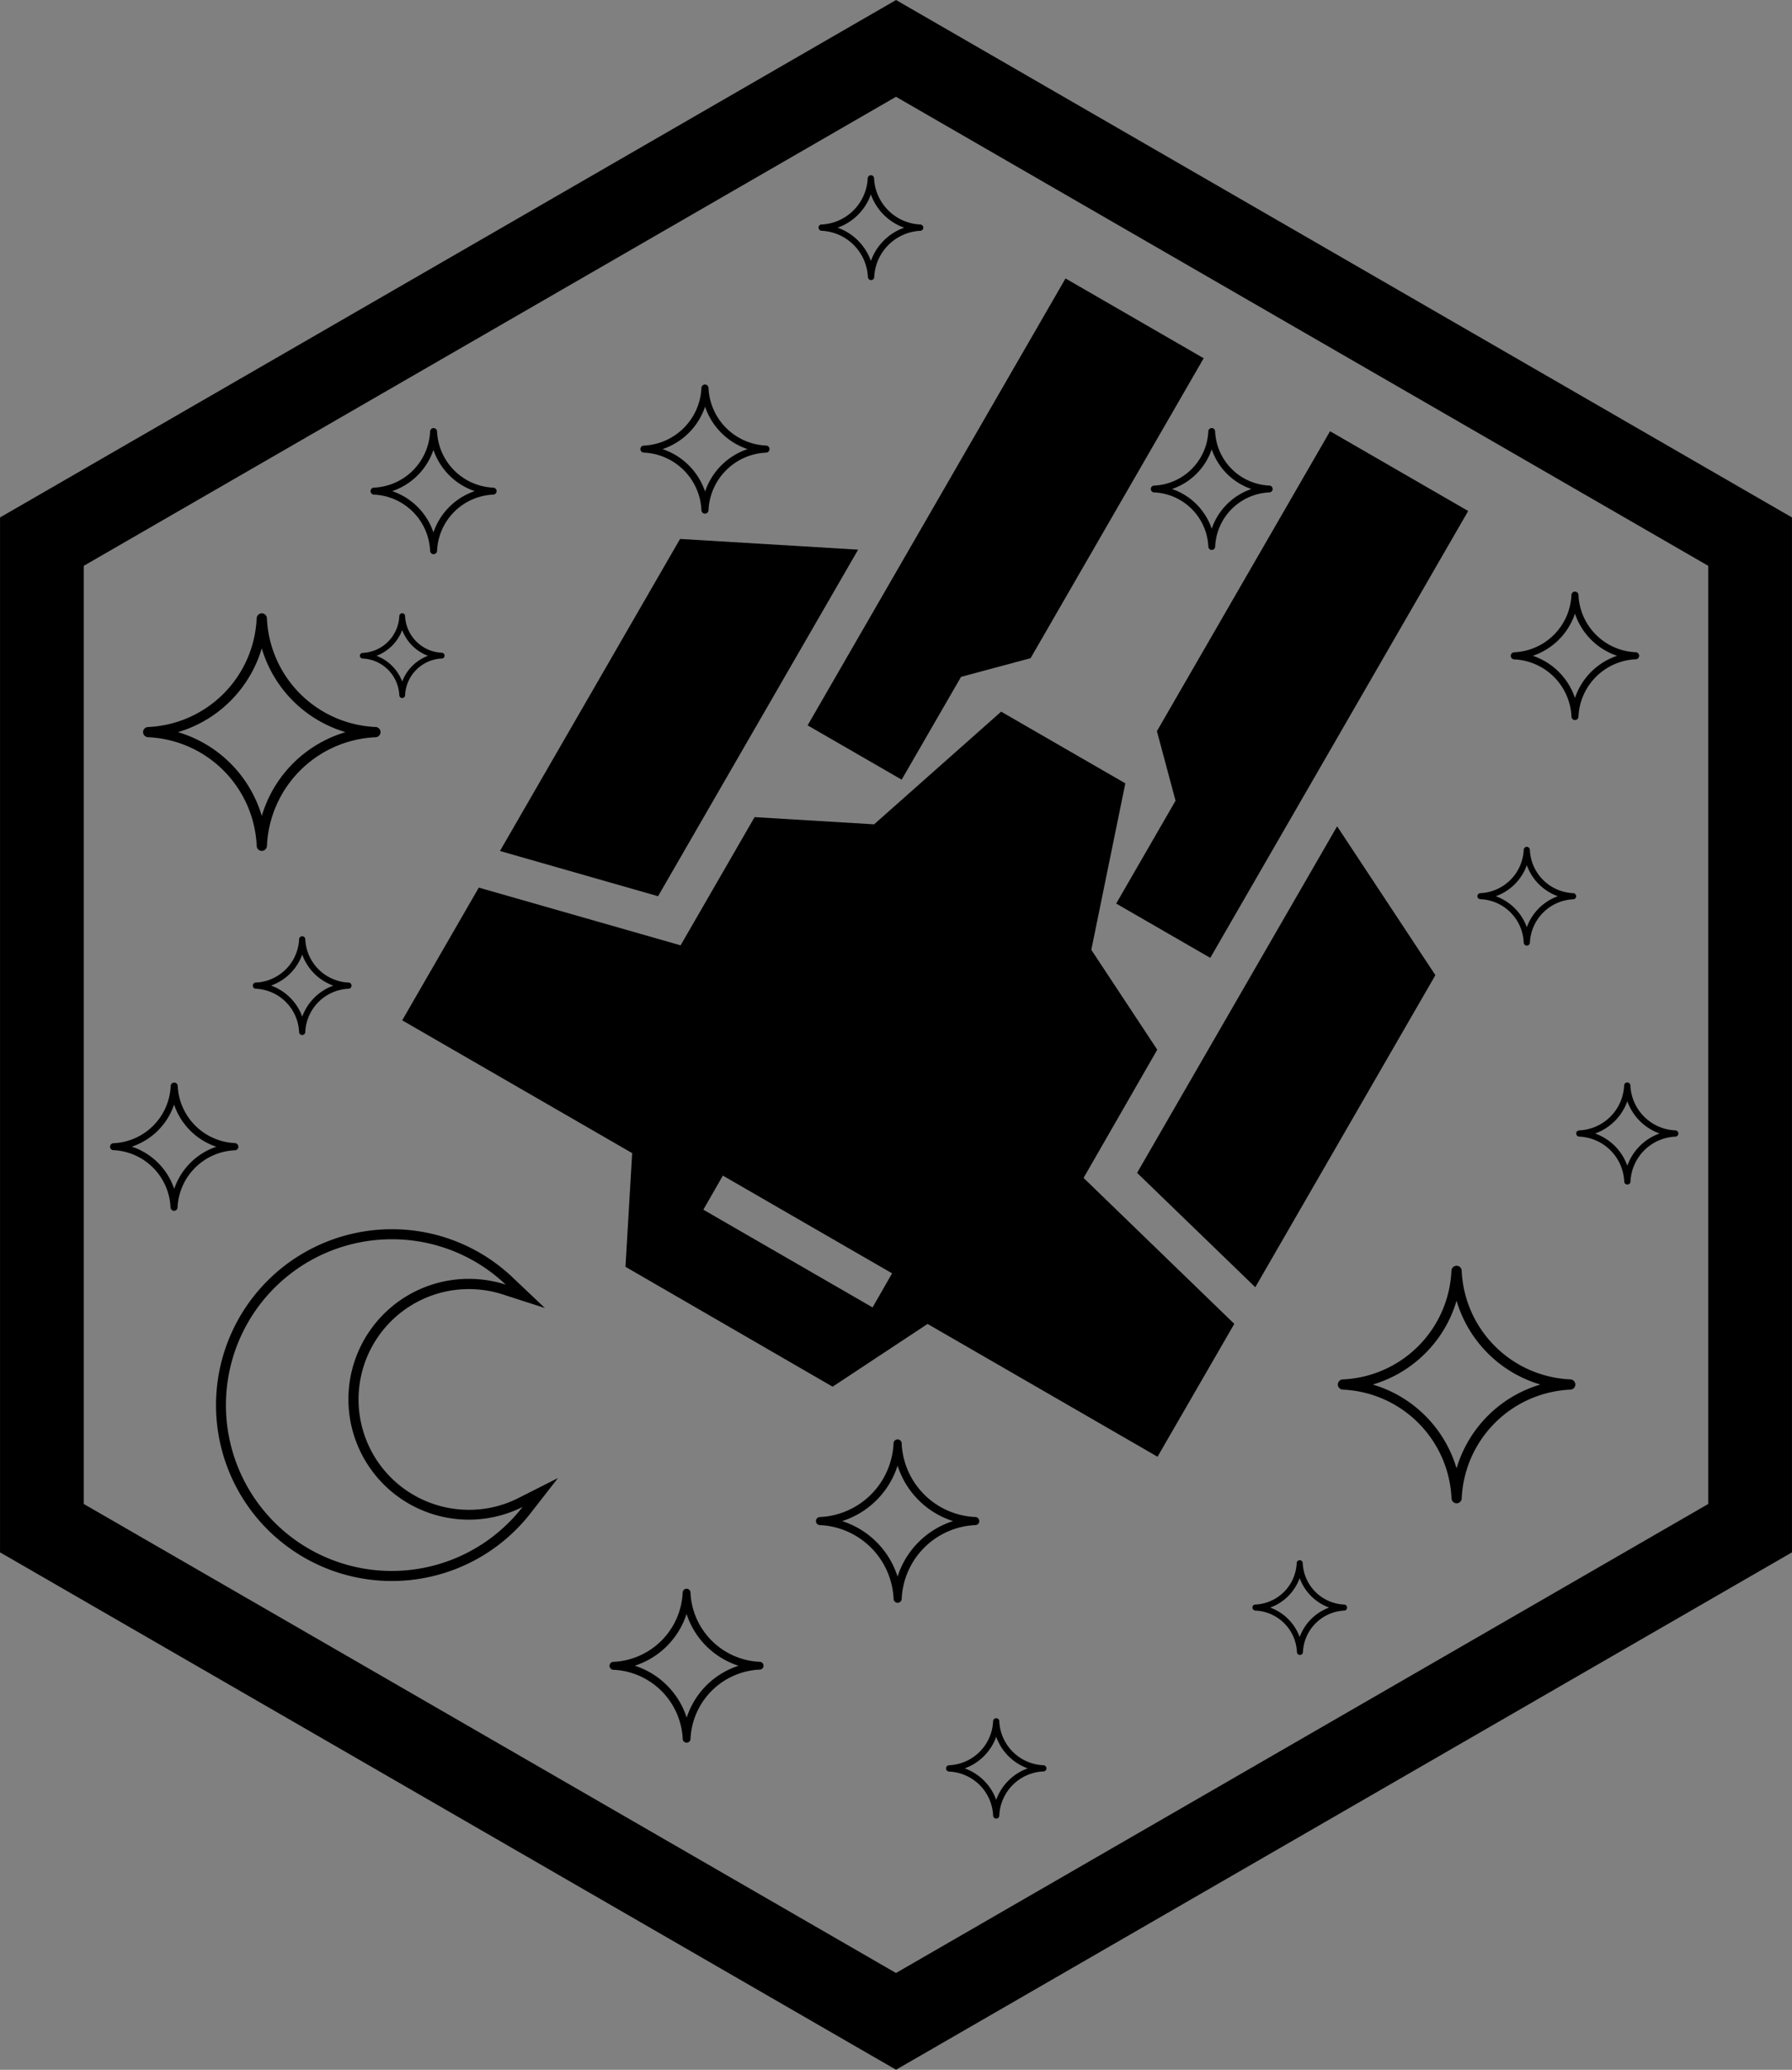 <svg xmlns="http://www.w3.org/2000/svg" viewBox="0 0 535.02 617.78"><rect x="0" y="0" width="535.02" height="617.78" fill="#808080" stroke="none"/><defs><style>.cls-1{stroke:#fff;stroke-width:2px;}.cls-1,.cls-2{stroke-miterlimit:10;}.cls-2{stroke:#000;}</style></defs><g id="Spaceborn"><polygon points="269.2 232.71 286.93 202.02 307.69 196.45 359.37 106.93 318.12 83.11 241.12 216.5 269.2 232.71"/><polygon points="256.2 164.06 203.04 160.86 149.27 254 196.47 267.5 256.2 164.06"/><polygon points="350.97 238.99 333.25 269.69 361.34 285.9 438.34 152.52 397.1 128.71 345.41 218.23 350.97 238.99"/><polygon points="339.49 350.07 374.78 384.2 428.55 291.06 399.21 246.63 339.49 350.07"/><path d="M359,285.42,339.31,255.6l10.16-49.68-37.08-21.4-37.93,33.63L238.78,216l-22.09,38.27-60.25-17.23-22.87,39.61,68.66,39.64-2,33.93L262.07,386l28.35-18.73,68.66,39.64L382,367.25l-45-43.56Zm-85,76.92-50.52-29.17L229.31,323l50.52,29.17Z" transform="translate(-13.49 27.89)"/><path d="M130.5,342a49.33,49.33,0,0,1,34,13.55,35.94,35.94,0,1,0,5,66.36A49.5,49.5,0,1,1,130.5,342m0-3a52.5,52.5,0,1,0,41.41,84.75l8.17-10.48-11.88,6a32.44,32.44,0,0,1-14.69,3.48,32.94,32.94,0,1,1,10.08-64.29l12.59,4.06-9.61-9.1A52.25,52.25,0,0,0,130.5,339Z" transform="translate(-13.49 27.89)"/><path class="cls-1" d="M32,322" transform="translate(-13.49 27.89)"/><g id="Layer_24" data-name="Layer 24"><path class="cls-2" d="M57,189.92h0a1,1,0,0,1,.69-.31,34.49,34.49,0,0,0,32.93-32.93,1,1,0,0,1,.3-.69h0a1,1,0,0,1,1.46,0h0a1,1,0,0,1,.3.68,34.48,34.48,0,0,0,32.92,32.93,1,1,0,0,1,.69.3h0a1,1,0,0,1,0,1.46h0a1,1,0,0,1-.68.3,34.47,34.47,0,0,0-32.92,32.92,1,1,0,0,1-.31.69h0a1,1,0,0,1-1.45,0h0a1,1,0,0,1-.3-.7,34.49,34.49,0,0,0-32.93-32.92,1,1,0,0,1-.69-.31h0A1,1,0,0,1,57,189.92Zm7.71.72a36.57,36.57,0,0,1,26.94,26.94,36.52,36.52,0,0,1,26.93-26.94A36.57,36.57,0,0,1,91.64,163.7,36.58,36.58,0,0,1,64.7,190.64Z" transform="translate(-13.49 27.89)"/><path class="cls-2" d="M121.52,167.6h0a.36.36,0,0,1,.24-.11A12,12,0,0,0,133.21,156a.38.38,0,0,1,.11-.24h0a.36.36,0,0,1,.51,0h0a.33.33,0,0,1,.1.23,12,12,0,0,0,11.45,11.45.36.36,0,0,1,.24.11h0a.36.36,0,0,1,0,.51h0a.37.37,0,0,1-.24.1,12,12,0,0,0-11.45,11.45.32.32,0,0,1-.11.24h0a.35.35,0,0,1-.5,0h0a.36.36,0,0,1-.11-.24,12,12,0,0,0-11.45-11.45.32.32,0,0,1-.24-.11h0A.36.36,0,0,1,121.52,167.6Zm2.68.25a12.72,12.72,0,0,1,9.37,9.37,12.72,12.72,0,0,1,9.37-9.37,12.71,12.71,0,0,1-9.37-9.37A12.71,12.71,0,0,1,124.2,167.85Z" transform="translate(-13.49 27.89)"/><path class="cls-2" d="M124.78,118.32h0a.48.48,0,0,1,.36-.16A18.08,18.08,0,0,0,142.4,100.9a.52.52,0,0,1,.16-.36h0a.54.54,0,0,1,.76,0h0a.54.54,0,0,1,.16.36,18.08,18.08,0,0,0,17.26,17.26.48.48,0,0,1,.36.16h0a.54.54,0,0,1,0,.76h0a.57.57,0,0,1-.36.16,18.07,18.07,0,0,0-17.26,17.26.52.52,0,0,1-.16.36h0a.54.54,0,0,1-.76,0h0a.52.52,0,0,1-.16-.36,18.08,18.08,0,0,0-17.26-17.26.52.52,0,0,1-.36-.16h0A.54.54,0,0,1,124.78,118.32Zm4,.38a19.17,19.17,0,0,1,14.12,14.12,19.17,19.17,0,0,1,14.12-14.12,19.17,19.17,0,0,1-14.12-14.12A19.17,19.17,0,0,1,128.82,118.7Z" transform="translate(-13.49 27.89)"/><path class="cls-2" d="M205.34,105.78h0a.5.5,0,0,1,.37-.17,18.54,18.54,0,0,0,17.7-17.7.52.52,0,0,1,.16-.37h0a.56.56,0,0,1,.79,0h0a.57.57,0,0,1,.16.36,18.53,18.53,0,0,0,17.69,17.7.52.52,0,0,1,.37.16h0a.56.56,0,0,1,0,.79h0a.57.57,0,0,1-.37.16,18.52,18.52,0,0,0-17.69,17.69.56.56,0,0,1-.17.37h0a.58.58,0,0,1-.78,0h0a.55.55,0,0,1-.16-.38,18.53,18.53,0,0,0-17.69-17.69.58.58,0,0,1-.38-.17h0A.55.55,0,0,1,205.34,105.78Zm4.14.38A19.64,19.64,0,0,1,224,120.64a19.64,19.64,0,0,1,14.48-14.48A19.65,19.65,0,0,1,224,91.69,19.65,19.65,0,0,1,209.48,106.16Z" transform="translate(-13.49 27.89)"/><path class="cls-2" d="M258.47,39.75h0a.43.43,0,0,1,.3-.13,15,15,0,0,0,14.28-14.28.49.49,0,0,1,.14-.3h0a.45.45,0,0,1,.63,0h0a.48.48,0,0,1,.13.3,15,15,0,0,0,14.28,14.28.43.43,0,0,1,.3.13h0a.45.45,0,0,1,0,.63h0a.47.47,0,0,1-.3.12A15,15,0,0,0,274,54.79a.44.44,0,0,1-.13.3h0a.46.46,0,0,1-.62,0h0a.49.49,0,0,1-.14-.3,15,15,0,0,0-14.27-14.29.44.44,0,0,1-.31-.13h0A.45.45,0,0,1,258.47,39.75Zm3.35.32A15.84,15.84,0,0,1,273.5,51.75a15.86,15.86,0,0,1,11.69-11.68A15.87,15.87,0,0,1,273.5,28.38,15.86,15.86,0,0,1,261.82,40.07Z" transform="translate(-13.49 27.89)"/><path class="cls-2" d="M89.59,266h0a.4.4,0,0,1,.28-.12,14.06,14.06,0,0,0,13.42-13.42.4.4,0,0,1,.12-.28h0a.43.43,0,0,1,.6,0h0a.4.4,0,0,1,.12.28,14.06,14.06,0,0,0,13.42,13.42.4.4,0,0,1,.28.12h0a.43.43,0,0,1,0,.6h0a.5.5,0,0,1-.28.12,14.05,14.05,0,0,0-13.42,13.42.39.39,0,0,1-.13.28h0a.41.41,0,0,1-.58,0h0a.37.37,0,0,1-.13-.28,14.06,14.06,0,0,0-13.42-13.42.41.41,0,0,1-.28-.13h0A.42.42,0,0,1,89.59,266Zm3.14.3a14.92,14.92,0,0,1,11,11,14.9,14.9,0,0,1,11-11,14.92,14.92,0,0,1-11-11A14.92,14.92,0,0,1,92.73,266.26Z" transform="translate(-13.49 27.89)"/><path class="cls-2" d="M47,314h0a.58.58,0,0,1,.37-.17,18.39,18.39,0,0,0,17.58-17.57.6.6,0,0,1,.16-.37h0a.56.56,0,0,1,.78,0h0a.52.52,0,0,1,.16.37A18.41,18.41,0,0,0,83.6,313.79.58.58,0,0,1,84,314h0a.56.56,0,0,1,0,.78h0a.62.62,0,0,1-.37.16A18.41,18.41,0,0,0,66,332.47a.52.52,0,0,1-.16.37h0a.55.55,0,0,1-.77,0h0a.56.56,0,0,1-.17-.37A18.39,18.39,0,0,0,47.35,314.9a.56.56,0,0,1-.37-.17h0A.57.57,0,0,1,47,314Zm4.12.38a19.53,19.53,0,0,1,14.38,14.39,19.53,19.53,0,0,1,14.38-14.39A19.51,19.51,0,0,1,65.47,300,19.5,19.5,0,0,1,51.09,314.34Z" transform="translate(-13.49 27.89)"/><path class="cls-2" d="M196.18,468.83h0a.61.61,0,0,1,.45-.2,22.19,22.19,0,0,0,21.18-21.18.69.69,0,0,1,.2-.45h0a.66.66,0,0,1,.93,0h0a.67.67,0,0,1,.2.44,22.17,22.17,0,0,0,21.18,21.18.63.63,0,0,1,.44.19h0a.67.67,0,0,1,0,.94h0a.6.6,0,0,1-.44.19,22.18,22.18,0,0,0-21.17,21.18.69.69,0,0,1-.2.45h0a.67.67,0,0,1-.93,0h0a.69.69,0,0,1-.2-.45A22.19,22.19,0,0,0,196.63,470a.6.6,0,0,1-.44-.19h0A.66.66,0,0,1,196.18,468.83Zm5,.46a23.5,23.5,0,0,1,17.33,17.33,23.54,23.54,0,0,1,17.33-17.33A23.52,23.52,0,0,1,218.47,452,23.5,23.5,0,0,1,201.14,469.29Z" transform="translate(-13.49 27.89)"/><path class="cls-2" d="M257.79,425.63h0a.74.74,0,0,1,.48-.22,23.56,23.56,0,0,0,22.5-22.5.73.73,0,0,1,.21-.47h0a.7.7,0,0,1,1,0h0a.68.68,0,0,1,.21.46,23.54,23.54,0,0,0,22.5,22.5.73.73,0,0,1,.47.21h0a.72.72,0,0,1,0,1h0a.63.63,0,0,1-.46.2,23.57,23.57,0,0,0-22.5,22.5.73.73,0,0,1-.21.48h0a.69.69,0,0,1-1,0h0a.68.68,0,0,1-.21-.47,23.58,23.58,0,0,0-22.5-22.51.68.68,0,0,1-.48-.21h0A.71.71,0,0,1,257.79,425.63Zm5.27.49a25,25,0,0,1,18.41,18.41,25,25,0,0,1,18.41-18.41,25,25,0,0,1-18.41-18.41A25,25,0,0,1,263.06,426.12Z" transform="translate(-13.49 27.89)"/><path class="cls-2" d="M296.58,499.62h0a.41.41,0,0,1,.29-.13,14.26,14.26,0,0,0,13.62-13.62.41.41,0,0,1,.13-.29h0a.43.43,0,0,1,.6,0h0a.36.36,0,0,1,.12.28A14.27,14.27,0,0,0,325,499.49a.41.41,0,0,1,.29.13h0a.43.43,0,0,1,0,.6h0a.4.4,0,0,1-.29.12A14.27,14.27,0,0,0,311.34,514a.45.45,0,0,1-.12.29h0a.42.42,0,0,1-.59,0h0a.39.39,0,0,1-.13-.29,14.27,14.27,0,0,0-13.62-13.62.45.45,0,0,1-.29-.12h0A.42.42,0,0,1,296.58,499.62Zm3.19.3a15.12,15.12,0,0,1,11.15,11.14,15.1,15.1,0,0,1,11.14-11.14,15.12,15.12,0,0,1-11.14-11.15A15.13,15.13,0,0,1,299.77,499.92Z" transform="translate(-13.49 27.89)"/><path class="cls-2" d="M388,451.65h0a.34.34,0,0,1,.27-.12,13.47,13.47,0,0,0,12.86-12.86.36.36,0,0,1,.12-.27h0a.4.4,0,0,1,.57,0h0a.39.39,0,0,1,.11.27,13.48,13.48,0,0,0,12.86,12.86.36.36,0,0,1,.27.12h0a.4.4,0,0,1,0,.57h0a.39.39,0,0,1-.27.11A13.48,13.48,0,0,0,402,465.19a.36.36,0,0,1-.12.27h0a.39.39,0,0,1-.56,0h0a.34.34,0,0,1-.12-.27,13.47,13.47,0,0,0-12.86-12.86.36.36,0,0,1-.27-.12h0A.39.39,0,0,1,388,451.65Zm3,.28a14.26,14.26,0,0,1,10.52,10.52,14.26,14.26,0,0,1,10.52-10.52,14.26,14.26,0,0,1-10.52-10.52A14.26,14.26,0,0,1,391,451.93Z" transform="translate(-13.49 27.89)"/><path class="cls-2" d="M413.71,384.64h0a1,1,0,0,1,.7-.31,34.47,34.47,0,0,0,32.92-32.92,1,1,0,0,1,.31-.69h0a1,1,0,0,1,1.46,0h0a1,1,0,0,1,.29.68,34.48,34.48,0,0,0,32.93,32.92,1,1,0,0,1,.69.31h0a1,1,0,0,1,0,1.46h0a1,1,0,0,1-.68.29,34.5,34.5,0,0,0-32.93,32.93,1,1,0,0,1-.3.69h0a1,1,0,0,1-1.44,0h0a1,1,0,0,1-.31-.69,34.49,34.49,0,0,0-32.92-32.93,1,1,0,0,1-.69-.3h0A1,1,0,0,1,413.71,384.64Zm7.71.72a36.55,36.55,0,0,1,26.94,26.94,36.58,36.58,0,0,1,26.94-26.94,36.55,36.55,0,0,1-26.94-26.94A36.54,36.54,0,0,1,421.42,385.36Z" transform="translate(-13.49 27.89)"/><path class="cls-2" d="M357.72,117.7h0a.51.51,0,0,1,.35-.15,17.47,17.47,0,0,0,16.67-16.67.51.51,0,0,1,.15-.35h0a.52.52,0,0,1,.74,0h0a.49.49,0,0,1,.15.34,17.46,17.46,0,0,0,16.67,16.67.51.51,0,0,1,.35.15h0a.52.52,0,0,1,0,.74h0a.49.49,0,0,1-.34.15,17.45,17.45,0,0,0-16.67,16.67.48.48,0,0,1-.16.35h0a.52.52,0,0,1-.73,0h0a.51.51,0,0,1-.15-.35,17.47,17.47,0,0,0-16.67-16.67.51.51,0,0,1-.35-.15h0A.53.53,0,0,1,357.72,117.7Zm3.9.37a18.49,18.49,0,0,1,13.64,13.64,18.49,18.49,0,0,1,13.64-13.64,18.49,18.49,0,0,1-13.64-13.64A18.5,18.5,0,0,1,361.62,118.07Z" transform="translate(-13.49 27.89)"/><path class="cls-2" d="M484.73,310.12h0A.46.46,0,0,1,485,310a14.54,14.54,0,0,0,13.89-13.89.43.43,0,0,1,.13-.29h0a.44.44,0,0,1,.61,0h0a.43.43,0,0,1,.13.29A14.54,14.54,0,0,0,513.67,310a.48.48,0,0,1,.29.13h0a.44.44,0,0,1,0,.61h0a.39.39,0,0,1-.29.13,14.54,14.54,0,0,0-13.88,13.88.42.42,0,0,1-.13.3h0a.45.45,0,0,1-.61,0h0a.41.41,0,0,1-.13-.29A14.54,14.54,0,0,0,485,310.86a.42.42,0,0,1-.3-.13h0A.45.45,0,0,1,484.73,310.12Zm3.25.31a15.39,15.39,0,0,1,11.36,11.36,15.42,15.42,0,0,1,11.37-11.36,15.44,15.44,0,0,1-11.37-11.37A15.42,15.42,0,0,1,488,310.43Z" transform="translate(-13.49 27.89)"/><path class="cls-2" d="M455.2,239.32h0a.45.45,0,0,1,.28-.13,14.06,14.06,0,0,0,13.43-13.42.39.39,0,0,1,.12-.28h0a.42.42,0,0,1,.59,0h0a.45.45,0,0,1,.13.28,14,14,0,0,0,13.42,13.42.45.45,0,0,1,.28.13h0a.41.41,0,0,1,0,.59h0a.36.36,0,0,1-.27.12,14.06,14.06,0,0,0-13.42,13.42.41.41,0,0,1-.13.28h0a.44.44,0,0,1-.59,0h0a.46.46,0,0,1-.13-.29A14,14,0,0,0,455.49,240a.45.45,0,0,1-.29-.12h0A.42.42,0,0,1,455.2,239.32Zm3.14.29a14.91,14.91,0,0,1,11,11,14.89,14.89,0,0,1,11-11,14.86,14.86,0,0,1-11-11A14.88,14.88,0,0,1,458.34,239.61Z" transform="translate(-13.49 27.89)"/><path class="cls-2" d="M465.21,167.47h0a.58.58,0,0,1,.37-.17,18.41,18.41,0,0,0,17.58-17.58.52.52,0,0,1,.16-.37h0a.55.55,0,0,1,.78,0h0a.57.57,0,0,1,.16.36,18.4,18.4,0,0,0,17.58,17.58.57.57,0,0,1,.37.16h0a.55.55,0,0,1,0,.78h0a.5.5,0,0,1-.36.16A18.42,18.42,0,0,0,484.26,186a.57.57,0,0,1-.16.37h0a.55.55,0,0,1-.77,0h0a.52.52,0,0,1-.16-.37,18.42,18.42,0,0,0-17.58-17.58.52.52,0,0,1-.37-.16h0A.55.55,0,0,1,465.21,167.47Zm4.12.38a19.51,19.51,0,0,1,14.38,14.39,19.51,19.51,0,0,1,14.38-14.39,19.51,19.51,0,0,1-14.38-14.38A19.51,19.51,0,0,1,469.33,167.85Z" transform="translate(-13.49 27.89)"/></g></g><g id="Layer_31" data-name="Layer 31"><path d="M281,1,523.51,141V421L281,561,38.49,421V141L281,1m0-28.87-12.5,7.21L26,119.34l-12.5,7.21v308.9L26,442.66l242.51,140,12.5,7.21,12.5-7.21L536,442.66l12.5-7.21V126.55L536,119.34,293.5-20.68,281-27.89Z" transform="translate(-13.49 27.89)"/></g></svg>